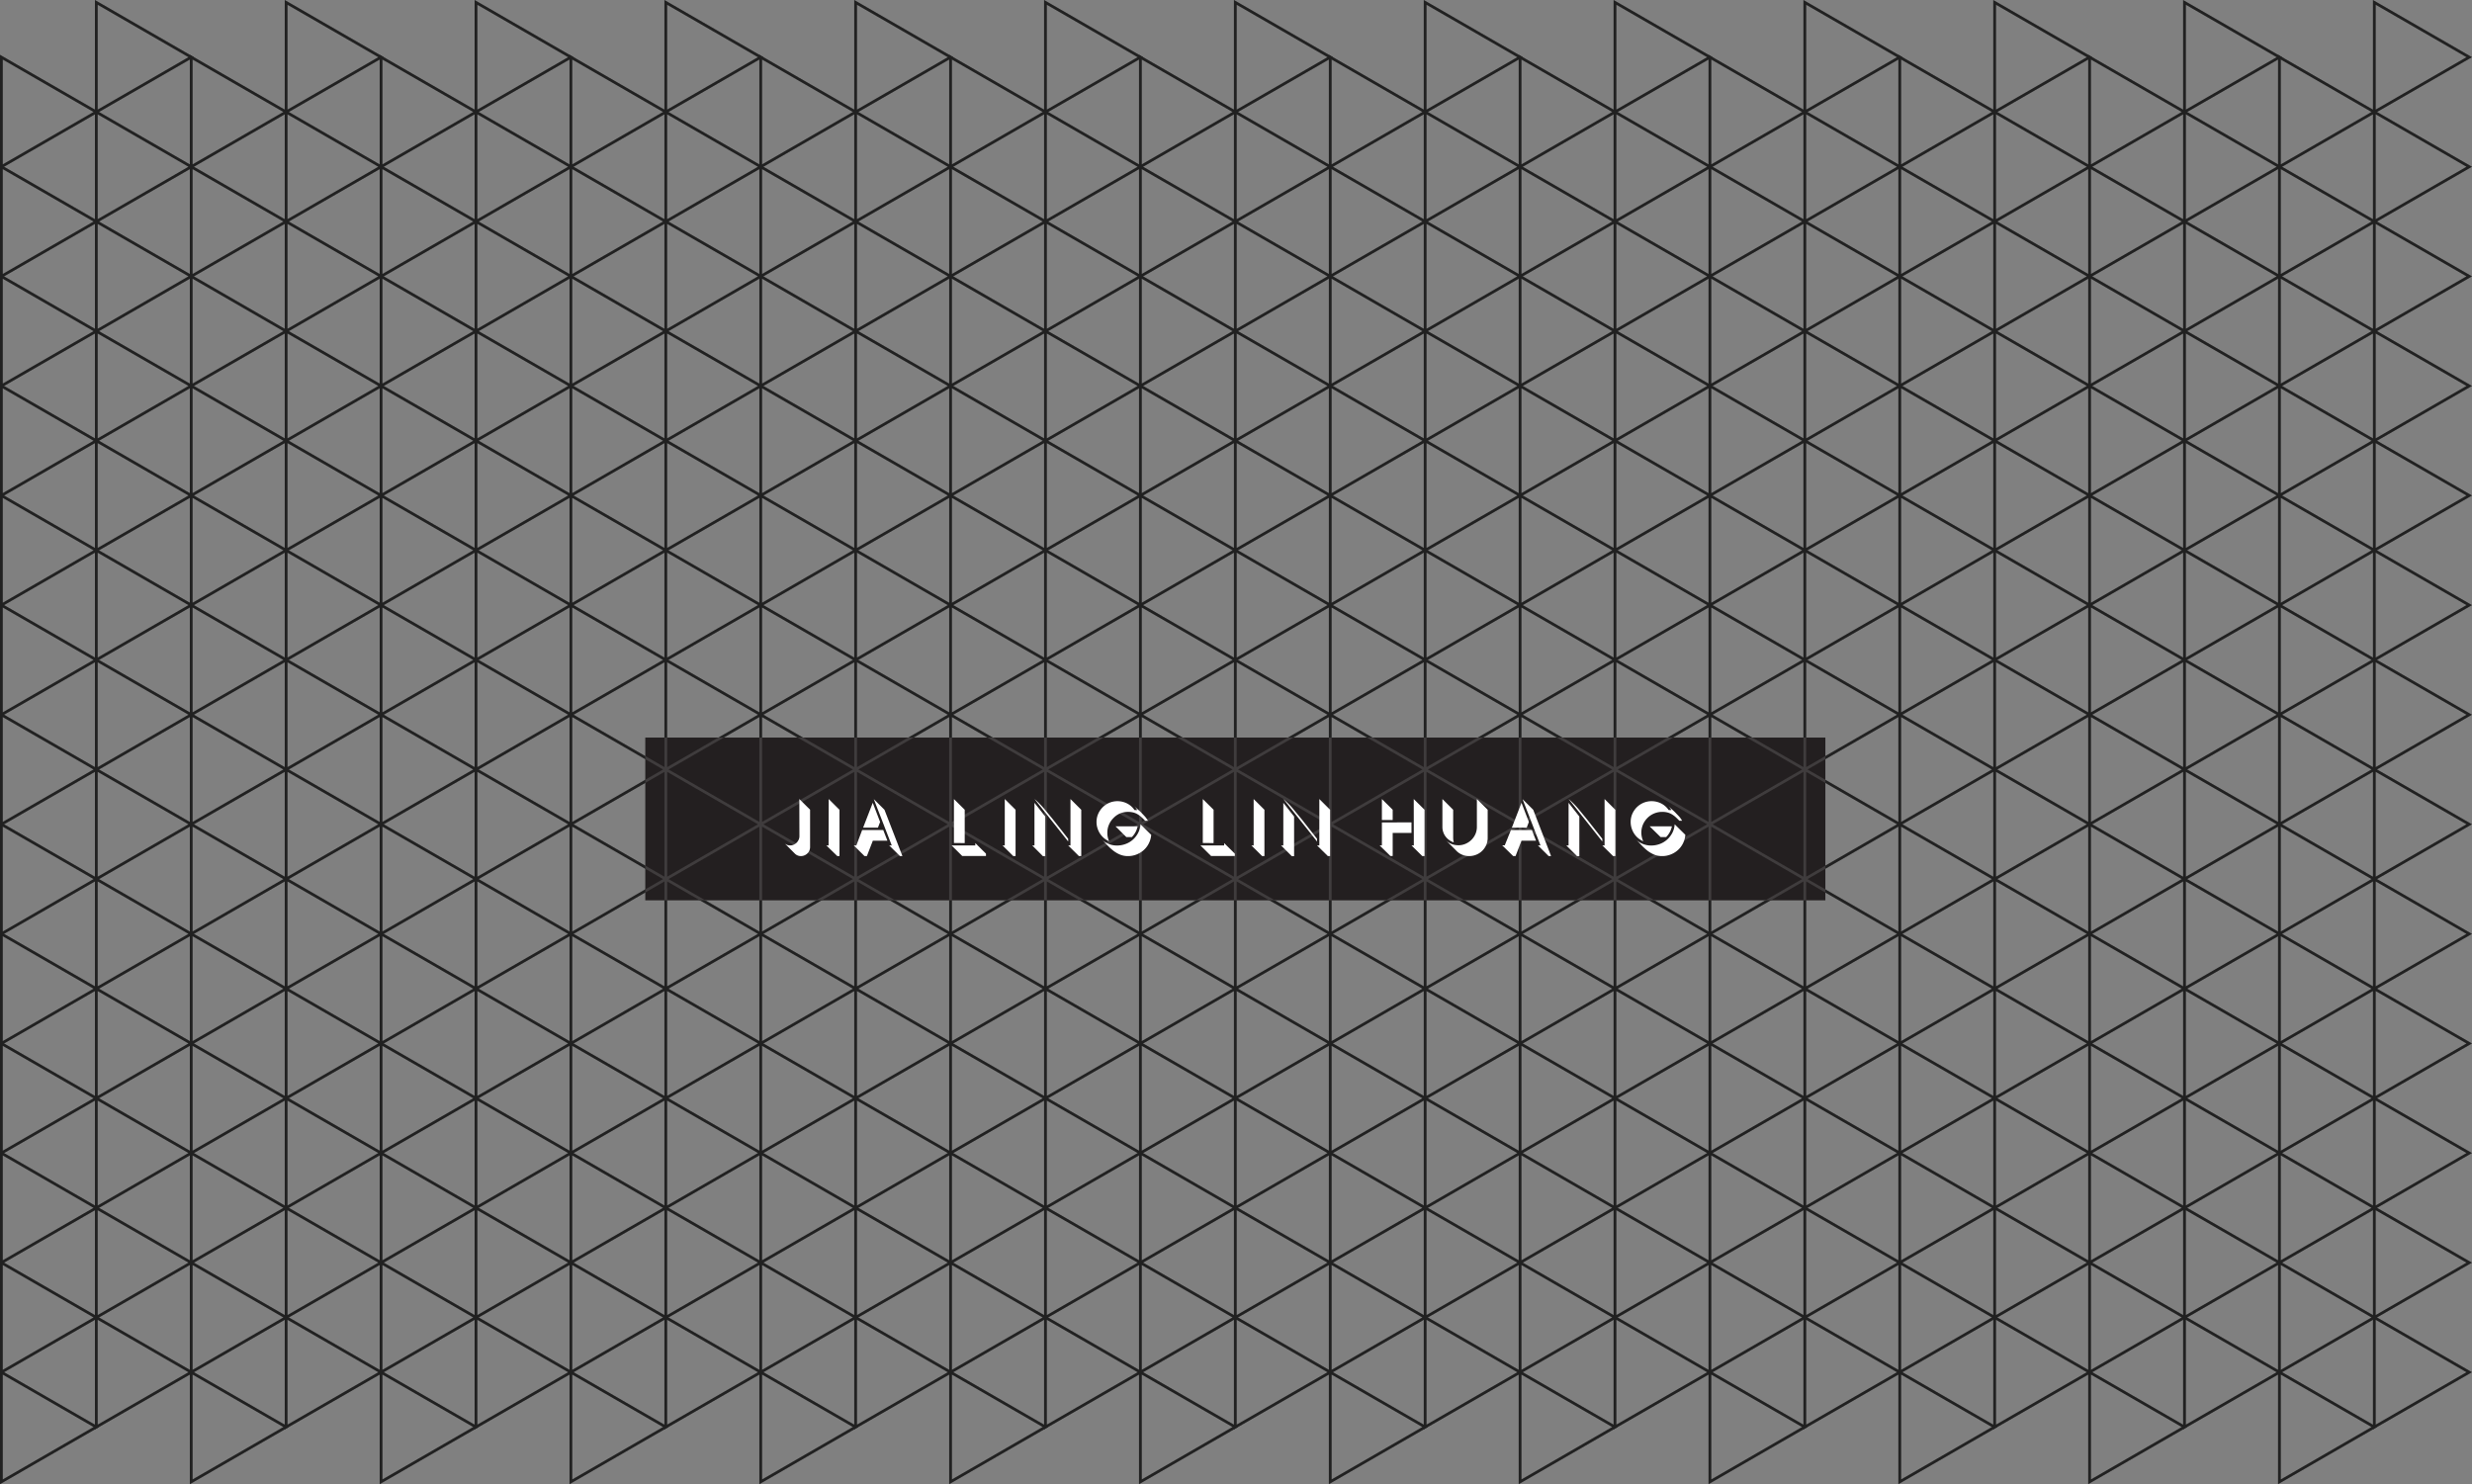 <svg xmlns="http://www.w3.org/2000/svg" viewBox="0 0 900.45 540.7"><rect x="0" y="0" width="900.45" height="540.7" fill="#808080" stroke="none"/><defs><style>.cls-1,.cls-5{fill:none;stroke-miterlimit:10;}.cls-1{stroke:#000;}.cls-2{fill:#231f20;}.cls-3{fill:#fff;}.cls-4{opacity:0.13;}.cls-5{stroke:#fff;}</style></defs><g id="Layer_2" data-name="Layer 2"><g id="Layer_2-2" data-name="Layer 2"><polygon class="cls-1" points="0.5 20.83 35.08 40.79 0.5 60.75 0.5 20.83"/><polygon class="cls-1" points="0.5 60.75 35.08 80.71 0.5 100.67 0.5 60.75"/><polygon class="cls-1" points="0.5 100.67 35.08 120.64 0.5 140.6 0.5 100.67"/><polygon class="cls-1" points="0.5 140.6 35.08 160.56 0.5 180.52 0.5 140.6"/><polygon class="cls-1" points="0.5 180.52 35.08 200.48 0.5 220.45 0.5 180.52"/><polygon class="cls-1" points="0.5 220.45 35.08 240.41 0.5 260.37 0.5 220.45"/><polygon class="cls-1" points="0.5 260.37 35.08 280.33 0.5 300.29 0.5 260.37"/><polygon class="cls-1" points="0.5 300.29 35.08 320.25 0.5 340.22 0.5 300.29"/><polygon class="cls-1" points="0.5 340.22 35.08 360.18 0.5 380.14 0.5 340.22"/><polygon class="cls-1" points="0.5 380.14 35.08 400.1 0.5 420.06 0.5 380.14"/><polygon class="cls-1" points="0.5 420.06 35.08 440.03 0.5 459.99 0.5 420.06"/><polygon class="cls-1" points="0.5 459.99 35.08 479.95 0.5 499.91 0.5 459.99"/><polygon class="cls-1" points="0.5 499.91 35.08 519.87 0.5 539.84 0.5 499.91"/><polygon class="cls-1" points="35.08 0.87 69.65 20.83 35.08 40.79 35.08 0.87"/><polygon class="cls-1" points="35.08 40.79 69.65 60.75 35.08 80.71 35.08 40.79"/><polygon class="cls-1" points="35.08 80.71 69.65 100.67 35.08 120.64 35.08 80.71"/><polygon class="cls-1" points="35.08 120.64 69.65 140.6 35.08 160.56 35.08 120.64"/><polygon class="cls-1" points="35.08 160.56 69.65 180.52 35.08 200.48 35.08 160.56"/><polygon class="cls-1" points="35.08 200.48 69.65 220.45 35.08 240.41 35.08 200.48"/><polygon class="cls-1" points="35.08 240.41 69.65 260.37 35.08 280.33 35.08 240.41"/><polygon class="cls-1" points="35.08 280.33 69.65 300.29 35.08 320.25 35.08 280.33"/><polygon class="cls-1" points="35.08 320.25 69.65 340.22 35.08 360.18 35.08 320.25"/><polygon class="cls-1" points="35.08 360.18 69.65 380.14 35.08 400.1 35.08 360.18"/><polygon class="cls-1" points="35.08 400.1 69.65 420.06 35.08 440.03 35.08 400.1"/><polygon class="cls-1" points="35.08 440.03 69.65 459.99 35.08 479.95 35.08 440.03"/><polygon class="cls-1" points="35.08 479.95 69.65 499.91 35.08 519.87 35.08 479.95"/><polygon class="cls-1" points="69.65 20.83 104.22 40.79 69.65 60.75 69.65 20.83"/><polygon class="cls-1" points="69.65 60.75 104.22 80.71 69.65 100.67 69.65 60.75"/><polygon class="cls-1" points="69.65 100.67 104.22 120.64 69.65 140.6 69.65 100.67"/><polygon class="cls-1" points="69.65 140.6 104.22 160.56 69.65 180.52 69.65 140.6"/><polygon class="cls-1" points="69.65 180.52 104.22 200.48 69.65 220.45 69.65 180.52"/><polygon class="cls-1" points="69.65 220.45 104.22 240.41 69.65 260.37 69.65 220.45"/><polygon class="cls-1" points="69.65 260.37 104.22 280.33 69.65 300.29 69.65 260.37"/><polygon class="cls-1" points="69.65 300.29 104.22 320.25 69.65 340.22 69.65 300.29"/><polygon class="cls-1" points="69.65 340.22 104.22 360.18 69.65 380.14 69.65 340.22"/><polygon class="cls-1" points="69.65 380.14 104.22 400.1 69.65 420.06 69.65 380.14"/><polygon class="cls-1" points="69.65 420.06 104.22 440.03 69.65 459.99 69.65 420.06"/><polygon class="cls-1" points="69.65 459.99 104.22 479.95 69.65 499.91 69.65 459.99"/><polygon class="cls-1" points="69.65 499.91 104.22 519.87 69.65 539.84 69.65 499.91"/><polygon class="cls-1" points="104.22 0.87 138.8 20.83 104.22 40.79 104.22 0.87"/><polygon class="cls-1" points="104.22 40.79 138.8 60.75 104.22 80.71 104.22 40.79"/><polygon class="cls-1" points="104.22 80.71 138.8 100.67 104.22 120.64 104.22 80.71"/><polygon class="cls-1" points="104.22 120.64 138.8 140.6 104.22 160.56 104.22 120.64"/><polygon class="cls-1" points="104.22 160.56 138.8 180.52 104.22 200.48 104.22 160.56"/><polygon class="cls-1" points="104.22 200.48 138.8 220.45 104.22 240.41 104.22 200.48"/><polygon class="cls-1" points="104.22 240.41 138.8 260.37 104.22 280.33 104.22 240.41"/><polygon class="cls-1" points="104.22 280.33 138.8 300.29 104.22 320.25 104.22 280.33"/><polygon class="cls-1" points="104.22 320.25 138.8 340.22 104.22 360.18 104.22 320.25"/><polygon class="cls-1" points="104.22 360.18 138.8 380.14 104.22 400.1 104.22 360.18"/><polygon class="cls-1" points="104.22 400.1 138.8 420.06 104.22 440.03 104.22 400.1"/><polygon class="cls-1" points="104.22 440.03 138.8 459.99 104.22 479.95 104.22 440.03"/><polygon class="cls-1" points="104.22 479.95 138.8 499.91 104.22 519.87 104.22 479.95"/><polygon class="cls-1" points="138.8 20.83 173.38 40.79 138.8 60.75 138.8 20.83"/><polygon class="cls-1" points="138.8 60.75 173.38 80.71 138.8 100.67 138.8 60.75"/><polygon class="cls-1" points="138.8 100.67 173.38 120.64 138.8 140.6 138.8 100.67"/><polygon class="cls-1" points="138.8 140.6 173.38 160.56 138.8 180.52 138.8 140.6"/><polygon class="cls-1" points="138.8 180.52 173.38 200.48 138.8 220.45 138.8 180.52"/><polygon class="cls-1" points="138.8 220.45 173.38 240.41 138.8 260.37 138.8 220.45"/><polygon class="cls-1" points="138.8 260.37 173.38 280.33 138.8 300.29 138.8 260.37"/><polygon class="cls-1" points="138.8 300.29 173.38 320.25 138.8 340.22 138.8 300.29"/><polygon class="cls-1" points="138.8 340.22 173.38 360.18 138.8 380.14 138.8 340.22"/><polygon class="cls-1" points="138.8 380.14 173.38 400.1 138.8 420.06 138.8 380.14"/><polygon class="cls-1" points="138.8 420.06 173.38 440.03 138.8 459.99 138.8 420.06"/><polygon class="cls-1" points="138.8 459.99 173.38 479.95 138.8 499.91 138.8 459.99"/><polygon class="cls-1" points="138.8 499.91 173.38 519.87 138.8 539.84 138.8 499.91"/><polygon class="cls-1" points="173.38 0.87 207.95 20.83 173.38 40.79 173.38 0.87"/><polygon class="cls-1" points="173.38 40.79 207.95 60.75 173.38 80.71 173.38 40.79"/><polygon class="cls-1" points="173.38 80.71 207.95 100.67 173.38 120.64 173.38 80.71"/><polygon class="cls-1" points="173.38 120.64 207.95 140.6 173.38 160.56 173.38 120.64"/><polygon class="cls-1" points="173.38 160.56 207.95 180.52 173.38 200.48 173.38 160.56"/><polygon class="cls-1" points="173.38 200.48 207.95 220.45 173.38 240.41 173.38 200.48"/><polygon class="cls-1" points="173.38 240.41 207.95 260.37 173.38 280.33 173.38 240.41"/><polygon class="cls-1" points="173.38 280.33 207.95 300.29 173.38 320.25 173.38 280.33"/><polygon class="cls-1" points="173.38 320.25 207.95 340.22 173.38 360.18 173.38 320.25"/><polygon class="cls-1" points="173.38 360.18 207.95 380.14 173.38 400.1 173.38 360.18"/><polygon class="cls-1" points="173.38 400.1 207.95 420.06 173.38 440.03 173.38 400.1"/><polygon class="cls-1" points="173.38 440.03 207.95 459.99 173.38 479.95 173.38 440.03"/><polygon class="cls-1" points="173.38 479.95 207.95 499.91 173.38 519.87 173.38 479.95"/><polygon class="cls-1" points="207.95 20.83 242.52 40.79 207.95 60.75 207.95 20.83"/><polygon class="cls-1" points="207.95 60.75 242.52 80.71 207.95 100.67 207.95 60.75"/><polygon class="cls-1" points="207.95 100.67 242.52 120.64 207.95 140.6 207.95 100.67"/><polygon class="cls-1" points="207.95 140.6 242.52 160.56 207.95 180.52 207.95 140.6"/><polygon class="cls-1" points="207.95 180.52 242.52 200.48 207.95 220.45 207.95 180.52"/><polygon class="cls-1" points="207.95 220.45 242.52 240.41 207.95 260.37 207.95 220.45"/><polygon class="cls-1" points="207.95 260.37 242.52 280.33 207.95 300.29 207.95 260.37"/><polygon class="cls-1" points="207.95 300.29 242.52 320.25 207.95 340.22 207.95 300.29"/><polygon class="cls-1" points="207.95 340.22 242.52 360.18 207.95 380.14 207.95 340.22"/><polygon class="cls-1" points="207.95 380.14 242.52 400.1 207.95 420.06 207.95 380.14"/><polygon class="cls-1" points="207.95 420.06 242.52 440.03 207.95 459.99 207.95 420.06"/><polygon class="cls-1" points="207.95 459.99 242.52 479.95 207.95 499.91 207.95 459.99"/><polygon class="cls-1" points="207.95 499.91 242.52 519.87 207.95 539.84 207.95 499.91"/><polygon class="cls-1" points="242.52 0.87 277.1 20.83 242.52 40.79 242.52 0.87"/><polygon class="cls-1" points="242.52 40.79 277.1 60.75 242.52 80.71 242.52 40.79"/><polygon class="cls-1" points="242.52 80.71 277.1 100.67 242.52 120.64 242.52 80.71"/><polygon class="cls-1" points="242.52 120.64 277.1 140.6 242.52 160.56 242.52 120.64"/><polygon class="cls-1" points="242.52 160.56 277.1 180.52 242.52 200.48 242.52 160.56"/><polygon class="cls-1" points="242.52 200.48 277.1 220.45 242.52 240.41 242.52 200.48"/><polygon class="cls-1" points="242.52 240.41 277.1 260.37 242.52 280.33 242.52 240.41"/><polygon class="cls-1" points="242.52 280.33 277.1 300.29 242.52 320.25 242.52 280.33"/><polygon class="cls-1" points="242.52 320.25 277.1 340.22 242.52 360.18 242.52 320.25"/><polygon class="cls-1" points="242.52 360.18 277.1 380.14 242.52 400.1 242.52 360.18"/><polygon class="cls-1" points="242.52 400.1 277.1 420.06 242.52 440.03 242.52 400.1"/><polygon class="cls-1" points="242.52 440.03 277.1 459.99 242.52 479.95 242.52 440.03"/><polygon class="cls-1" points="242.52 479.95 277.1 499.91 242.52 519.87 242.52 479.95"/><polygon class="cls-1" points="277.1 20.83 311.67 40.79 277.1 60.75 277.1 20.83"/><polygon class="cls-1" points="277.1 60.75 311.67 80.71 277.1 100.67 277.1 60.75"/><polygon class="cls-1" points="277.1 100.67 311.67 120.64 277.1 140.6 277.1 100.67"/><polygon class="cls-1" points="277.1 140.6 311.67 160.56 277.1 180.52 277.1 140.6"/><polygon class="cls-1" points="277.1 180.52 311.67 200.48 277.1 220.45 277.1 180.52"/><polygon class="cls-1" points="277.1 220.45 311.67 240.41 277.1 260.37 277.1 220.45"/><polygon class="cls-1" points="277.1 260.37 311.67 280.33 277.1 300.29 277.1 260.37"/><polygon class="cls-1" points="277.1 300.29 311.67 320.25 277.1 340.22 277.1 300.29"/><polygon class="cls-1" points="277.1 340.22 311.67 360.18 277.1 380.14 277.1 340.22"/><polygon class="cls-1" points="277.1 380.14 311.67 400.1 277.1 420.06 277.1 380.14"/><polygon class="cls-1" points="277.1 420.06 311.67 440.03 277.1 459.99 277.1 420.06"/><polygon class="cls-1" points="277.1 459.99 311.67 479.95 277.1 499.91 277.1 459.99"/><polygon class="cls-1" points="277.1 499.91 311.67 519.87 277.1 539.84 277.1 499.91"/><polygon class="cls-1" points="311.67 0.87 346.25 20.83 311.67 40.79 311.67 0.87"/><polygon class="cls-1" points="311.67 40.79 346.25 60.75 311.67 80.71 311.67 40.79"/><polygon class="cls-1" points="311.67 80.71 346.25 100.67 311.67 120.64 311.67 80.71"/><polygon class="cls-1" points="311.67 120.64 346.25 140.6 311.67 160.56 311.67 120.64"/><polygon class="cls-1" points="311.67 160.56 346.25 180.52 311.67 200.48 311.67 160.56"/><polygon class="cls-1" points="311.67 200.48 346.25 220.45 311.67 240.41 311.67 200.48"/><polygon class="cls-1" points="311.67 240.41 346.25 260.37 311.67 280.33 311.67 240.41"/><polygon class="cls-1" points="311.67 280.33 346.25 300.29 311.67 320.25 311.67 280.33"/><polygon class="cls-1" points="311.67 320.25 346.25 340.22 311.67 360.18 311.67 320.25"/><polygon class="cls-1" points="311.67 360.18 346.25 380.14 311.67 400.1 311.67 360.18"/><polygon class="cls-1" points="311.67 400.1 346.25 420.06 311.67 440.03 311.67 400.1"/><polygon class="cls-1" points="311.67 440.03 346.25 459.99 311.67 479.95 311.67 440.03"/><polygon class="cls-1" points="311.67 479.95 346.25 499.91 311.67 519.87 311.67 479.95"/><polygon class="cls-1" points="346.25 20.83 380.82 40.79 346.25 60.75 346.25 20.83"/><polygon class="cls-1" points="346.25 60.75 380.82 80.71 346.25 100.67 346.25 60.75"/><polygon class="cls-1" points="346.25 100.67 380.82 120.64 346.25 140.6 346.25 100.67"/><polygon class="cls-1" points="346.25 140.6 380.82 160.56 346.25 180.52 346.25 140.6"/><polygon class="cls-1" points="346.25 180.52 380.82 200.48 346.25 220.45 346.25 180.52"/><polygon class="cls-1" points="346.25 220.45 380.82 240.41 346.25 260.37 346.25 220.45"/><polygon class="cls-1" points="346.25 260.37 380.82 280.33 346.25 300.29 346.25 260.37"/><polygon class="cls-1" points="346.25 300.29 380.82 320.25 346.25 340.22 346.25 300.29"/><polygon class="cls-1" points="346.25 340.22 380.82 360.18 346.25 380.14 346.25 340.22"/><polygon class="cls-1" points="346.25 380.14 380.82 400.1 346.25 420.06 346.25 380.14"/><polygon class="cls-1" points="346.25 420.06 380.82 440.03 346.25 459.99 346.25 420.06"/><polygon class="cls-1" points="346.25 459.99 380.82 479.95 346.25 499.91 346.25 459.99"/><polygon class="cls-1" points="346.25 499.91 380.82 519.87 346.25 539.84 346.25 499.91"/><polygon class="cls-1" points="380.82 0.87 415.4 20.83 380.82 40.79 380.82 0.87"/><polygon class="cls-1" points="380.82 40.79 415.4 60.75 380.82 80.71 380.82 40.79"/><polygon class="cls-1" points="380.82 80.71 415.4 100.67 380.82 120.64 380.82 80.71"/><polygon class="cls-1" points="380.82 120.64 415.4 140.6 380.82 160.56 380.82 120.64"/><polygon class="cls-1" points="380.82 160.56 415.4 180.52 380.82 200.48 380.82 160.56"/><polygon class="cls-1" points="380.82 200.48 415.4 220.45 380.82 240.41 380.82 200.48"/><polygon class="cls-1" points="380.82 240.41 415.4 260.37 380.82 280.33 380.82 240.41"/><polygon class="cls-1" points="380.82 280.33 415.4 300.29 380.82 320.25 380.82 280.33"/><polygon class="cls-1" points="380.82 320.25 415.4 340.22 380.82 360.18 380.82 320.25"/><polygon class="cls-1" points="380.82 360.18 415.4 380.14 380.82 400.1 380.82 360.18"/><polygon class="cls-1" points="380.82 400.1 415.4 420.06 380.82 440.03 380.82 400.1"/><polygon class="cls-1" points="380.82 440.03 415.4 459.99 380.82 479.95 380.82 440.03"/><polygon class="cls-1" points="380.82 479.95 415.4 499.91 380.82 519.87 380.82 479.95"/><polygon class="cls-1" points="415.4 20.83 449.97 40.79 415.4 60.75 415.4 20.83"/><polygon class="cls-1" points="415.4 60.75 449.97 80.71 415.4 100.67 415.4 60.75"/><polygon class="cls-1" points="415.4 100.67 449.97 120.64 415.4 140.6 415.4 100.67"/><polygon class="cls-1" points="415.4 140.6 449.97 160.56 415.4 180.52 415.4 140.6"/><polygon class="cls-1" points="415.4 180.52 449.97 200.48 415.4 220.45 415.4 180.52"/><polygon class="cls-1" points="415.4 220.45 449.97 240.41 415.4 260.37 415.4 220.45"/><polygon class="cls-1" points="415.4 260.37 449.97 280.33 415.4 300.29 415.4 260.37"/><polygon class="cls-1" points="415.4 300.29 449.97 320.25 415.4 340.22 415.4 300.29"/><polygon class="cls-1" points="415.4 340.22 449.97 360.18 415.4 380.14 415.4 340.22"/><polygon class="cls-1" points="415.4 380.14 449.97 400.1 415.4 420.06 415.4 380.14"/><polygon class="cls-1" points="415.4 420.06 449.97 440.03 415.4 459.99 415.4 420.06"/><polygon class="cls-1" points="415.4 459.99 449.97 479.95 415.4 499.91 415.4 459.99"/><polygon class="cls-1" points="415.4 499.91 449.97 519.87 415.4 539.84 415.4 499.91"/><polygon class="cls-1" points="449.97 0.87 484.55 20.83 449.97 40.79 449.97 0.87"/><polygon class="cls-1" points="449.97 40.79 484.55 60.75 449.97 80.71 449.97 40.79"/><polygon class="cls-1" points="449.97 80.71 484.55 100.67 449.97 120.64 449.97 80.71"/><polygon class="cls-1" points="449.97 120.64 484.55 140.6 449.97 160.56 449.97 120.64"/><polygon class="cls-1" points="449.97 160.56 484.55 180.52 449.97 200.48 449.97 160.56"/><polygon class="cls-1" points="449.97 200.48 484.55 220.45 449.97 240.41 449.97 200.48"/><polygon class="cls-1" points="449.97 240.41 484.55 260.37 449.97 280.33 449.97 240.41"/><polygon class="cls-1" points="449.97 280.33 484.55 300.29 449.97 320.25 449.97 280.33"/><polygon class="cls-1" points="449.97 320.25 484.55 340.22 449.97 360.18 449.97 320.25"/><polygon class="cls-1" points="449.97 360.18 484.55 380.14 449.97 400.1 449.97 360.18"/><polygon class="cls-1" points="449.97 400.1 484.55 420.06 449.97 440.03 449.97 400.1"/><polygon class="cls-1" points="449.97 440.03 484.55 459.99 449.97 479.95 449.97 440.03"/><polygon class="cls-1" points="449.97 479.95 484.55 499.91 449.97 519.87 449.97 479.95"/><polygon class="cls-1" points="484.55 20.83 519.12 40.79 484.55 60.75 484.55 20.83"/><polygon class="cls-1" points="484.55 60.75 519.12 80.71 484.55 100.67 484.55 60.75"/><polygon class="cls-1" points="484.55 100.67 519.12 120.64 484.55 140.6 484.55 100.67"/><polygon class="cls-1" points="484.55 140.6 519.12 160.56 484.55 180.52 484.55 140.6"/><polygon class="cls-1" points="484.55 180.52 519.12 200.48 484.55 220.45 484.55 180.52"/><polygon class="cls-1" points="484.55 220.45 519.12 240.41 484.55 260.37 484.55 220.45"/><polygon class="cls-1" points="484.55 260.37 519.12 280.33 484.55 300.29 484.55 260.37"/><polygon class="cls-1" points="484.55 300.29 519.12 320.25 484.55 340.22 484.55 300.29"/><polygon class="cls-1" points="484.55 340.22 519.12 360.18 484.55 380.14 484.55 340.22"/><polygon class="cls-1" points="484.55 380.14 519.12 400.1 484.55 420.06 484.55 380.14"/><polygon class="cls-1" points="484.55 420.06 519.12 440.03 484.55 459.99 484.55 420.06"/><polygon class="cls-1" points="484.55 459.99 519.12 479.95 484.55 499.91 484.55 459.99"/><polygon class="cls-1" points="484.55 499.91 519.12 519.87 484.55 539.84 484.55 499.91"/><polygon class="cls-1" points="519.12 0.87 553.7 20.83 519.12 40.79 519.12 0.87"/><polygon class="cls-1" points="519.12 40.79 553.7 60.75 519.12 80.71 519.12 40.79"/><polygon class="cls-1" points="519.12 80.71 553.7 100.67 519.12 120.64 519.12 80.71"/><polygon class="cls-1" points="519.12 120.64 553.7 140.6 519.12 160.56 519.12 120.64"/><polygon class="cls-1" points="519.12 160.56 553.7 180.52 519.12 200.48 519.12 160.56"/><polygon class="cls-1" points="519.12 200.48 553.7 220.45 519.12 240.41 519.12 200.48"/><polygon class="cls-1" points="519.12 240.41 553.7 260.37 519.12 280.33 519.12 240.41"/><polygon class="cls-1" points="519.12 280.33 553.7 300.29 519.12 320.25 519.12 280.33"/><polygon class="cls-1" points="519.12 320.25 553.7 340.22 519.12 360.18 519.12 320.25"/><polygon class="cls-1" points="519.12 360.18 553.7 380.14 519.12 400.1 519.12 360.18"/><polygon class="cls-1" points="519.12 400.1 553.7 420.06 519.12 440.03 519.12 400.1"/><polygon class="cls-1" points="519.12 440.03 553.7 459.99 519.12 479.95 519.12 440.03"/><polygon class="cls-1" points="519.12 479.95 553.7 499.91 519.12 519.87 519.12 479.95"/><polygon class="cls-1" points="553.7 20.83 588.27 40.79 553.7 60.75 553.7 20.83"/><polygon class="cls-1" points="553.7 60.75 588.27 80.71 553.7 100.67 553.7 60.75"/><polygon class="cls-1" points="553.7 100.67 588.27 120.64 553.7 140.6 553.7 100.67"/><polygon class="cls-1" points="553.7 140.6 588.27 160.56 553.7 180.52 553.7 140.6"/><polygon class="cls-1" points="553.7 180.52 588.27 200.48 553.7 220.45 553.7 180.52"/><polygon class="cls-1" points="553.7 220.45 588.27 240.41 553.7 260.37 553.7 220.45"/><polygon class="cls-1" points="553.7 260.37 588.27 280.33 553.7 300.29 553.7 260.37"/><polygon class="cls-1" points="553.7 300.29 588.27 320.25 553.7 340.22 553.7 300.29"/><polygon class="cls-1" points="553.7 340.22 588.27 360.18 553.7 380.14 553.7 340.22"/><polygon class="cls-1" points="553.7 380.14 588.27 400.1 553.7 420.06 553.7 380.14"/><polygon class="cls-1" points="553.7 420.06 588.27 440.03 553.7 459.99 553.7 420.06"/><polygon class="cls-1" points="553.7 459.99 588.27 479.95 553.7 499.91 553.7 459.99"/><polygon class="cls-1" points="553.7 499.91 588.27 519.87 553.7 539.84 553.7 499.91"/><polygon class="cls-1" points="588.27 0.87 622.85 20.83 588.27 40.79 588.27 0.87"/><polygon class="cls-1" points="588.27 40.79 622.85 60.75 588.27 80.71 588.27 40.79"/><polygon class="cls-1" points="588.27 80.71 622.85 100.67 588.27 120.64 588.27 80.71"/><polygon class="cls-1" points="588.27 120.64 622.85 140.6 588.27 160.56 588.27 120.64"/><polygon class="cls-1" points="588.27 160.56 622.85 180.52 588.27 200.48 588.27 160.56"/><polygon class="cls-1" points="588.27 200.48 622.85 220.45 588.27 240.41 588.27 200.48"/><polygon class="cls-1" points="588.27 240.41 622.85 260.37 588.27 280.33 588.27 240.41"/><polygon class="cls-1" points="588.27 280.33 622.85 300.29 588.27 320.25 588.27 280.33"/><polygon class="cls-1" points="588.27 320.25 622.85 340.22 588.27 360.18 588.27 320.25"/><polygon class="cls-1" points="588.27 360.18 622.85 380.14 588.27 400.1 588.27 360.18"/><polygon class="cls-1" points="588.27 400.1 622.85 420.06 588.27 440.03 588.27 400.1"/><polygon class="cls-1" points="588.27 440.03 622.85 459.99 588.27 479.95 588.27 440.03"/><polygon class="cls-1" points="588.27 479.95 622.85 499.91 588.27 519.87 588.27 479.95"/><polygon class="cls-1" points="622.85 20.83 657.42 40.79 622.85 60.75 622.85 20.83"/><polygon class="cls-1" points="622.85 60.75 657.42 80.71 622.85 100.67 622.85 60.75"/><polygon class="cls-1" points="622.85 100.67 657.42 120.64 622.85 140.6 622.85 100.67"/><polygon class="cls-1" points="622.85 140.6 657.42 160.56 622.85 180.52 622.85 140.6"/><polygon class="cls-1" points="622.85 180.52 657.42 200.48 622.85 220.45 622.85 180.52"/><polygon class="cls-1" points="622.85 220.45 657.42 240.41 622.85 260.37 622.85 220.45"/><polygon class="cls-1" points="622.85 260.37 657.42 280.33 622.85 300.29 622.85 260.37"/><polygon class="cls-1" points="622.85 300.29 657.42 320.25 622.85 340.22 622.85 300.29"/><polygon class="cls-1" points="622.85 340.22 657.42 360.18 622.85 380.14 622.85 340.22"/><polygon class="cls-1" points="622.85 380.14 657.42 400.1 622.85 420.06 622.85 380.14"/><polygon class="cls-1" points="622.85 420.06 657.42 440.03 622.85 459.99 622.85 420.06"/><polygon class="cls-1" points="622.85 459.99 657.42 479.95 622.85 499.91 622.85 459.99"/><polygon class="cls-1" points="622.85 499.91 657.42 519.87 622.85 539.84 622.85 499.91"/><polygon class="cls-1" points="657.42 0.87 692 20.83 657.42 40.79 657.42 0.87"/><polygon class="cls-1" points="657.42 40.79 692 60.75 657.42 80.71 657.42 40.79"/><polygon class="cls-1" points="657.42 80.71 692 100.67 657.42 120.64 657.42 80.71"/><polygon class="cls-1" points="657.42 120.64 692 140.6 657.42 160.56 657.42 120.64"/><polygon class="cls-1" points="657.42 160.56 692 180.52 657.42 200.48 657.42 160.56"/><polygon class="cls-1" points="657.42 200.48 692 220.45 657.42 240.41 657.42 200.48"/><polygon class="cls-1" points="657.42 240.41 692 260.37 657.42 280.33 657.42 240.41"/><polygon class="cls-1" points="657.42 280.33 692 300.29 657.42 320.25 657.42 280.33"/><polygon class="cls-1" points="657.42 320.25 692 340.22 657.42 360.18 657.42 320.25"/><polygon class="cls-1" points="657.42 360.18 692 380.14 657.42 400.1 657.42 360.18"/><polygon class="cls-1" points="657.42 400.1 692 420.06 657.42 440.03 657.42 400.1"/><polygon class="cls-1" points="657.42 440.03 692 459.99 657.42 479.95 657.42 440.03"/><polygon class="cls-1" points="657.42 479.95 692 499.91 657.42 519.87 657.42 479.95"/><polygon class="cls-1" points="692 20.83 726.57 40.79 692 60.75 692 20.83"/><polygon class="cls-1" points="692 60.75 726.57 80.71 692 100.67 692 60.75"/><polygon class="cls-1" points="692 100.67 726.57 120.64 692 140.6 692 100.67"/><polygon class="cls-1" points="692 140.6 726.57 160.56 692 180.52 692 140.6"/><polygon class="cls-1" points="692 180.52 726.57 200.48 692 220.45 692 180.52"/><polygon class="cls-1" points="692 220.45 726.57 240.41 692 260.37 692 220.45"/><polygon class="cls-1" points="692 260.37 726.57 280.33 692 300.29 692 260.37"/><polygon class="cls-1" points="692 300.29 726.57 320.25 692 340.22 692 300.29"/><polygon class="cls-1" points="692 340.22 726.57 360.18 692 380.14 692 340.22"/><polygon class="cls-1" points="692 380.14 726.57 400.1 692 420.06 692 380.14"/><polygon class="cls-1" points="692 420.06 726.57 440.03 692 459.99 692 420.06"/><polygon class="cls-1" points="692 459.99 726.57 479.95 692 499.91 692 459.99"/><polygon class="cls-1" points="692 499.91 726.57 519.87 692 539.84 692 499.91"/><polygon class="cls-1" points="726.57 0.87 761.15 20.83 726.57 40.79 726.57 0.87"/><polygon class="cls-1" points="726.57 40.79 761.15 60.75 726.57 80.71 726.57 40.79"/><polygon class="cls-1" points="726.57 80.71 761.15 100.67 726.57 120.64 726.57 80.71"/><polygon class="cls-1" points="726.57 120.64 761.15 140.6 726.57 160.56 726.57 120.64"/><polygon class="cls-1" points="726.57 160.56 761.15 180.52 726.57 200.48 726.57 160.56"/><polygon class="cls-1" points="726.57 200.48 761.15 220.45 726.57 240.41 726.57 200.48"/><polygon class="cls-1" points="726.57 240.41 761.15 260.37 726.57 280.33 726.57 240.41"/><polygon class="cls-1" points="726.57 280.33 761.15 300.29 726.57 320.25 726.57 280.33"/><polygon class="cls-1" points="726.57 320.25 761.15 340.22 726.57 360.18 726.57 320.25"/><polygon class="cls-1" points="726.57 360.18 761.15 380.14 726.57 400.1 726.57 360.18"/><polygon class="cls-1" points="726.57 400.1 761.15 420.06 726.57 440.03 726.57 400.1"/><polygon class="cls-1" points="726.57 440.03 761.15 459.99 726.57 479.95 726.57 440.03"/><polygon class="cls-1" points="726.57 479.95 761.15 499.91 726.57 519.87 726.57 479.95"/><polygon class="cls-1" points="761.15 20.83 795.72 40.79 761.15 60.75 761.15 20.83"/><polygon class="cls-1" points="761.15 60.75 795.72 80.71 761.15 100.67 761.15 60.75"/><polygon class="cls-1" points="761.15 100.67 795.72 120.64 761.15 140.6 761.15 100.67"/><polygon class="cls-1" points="761.15 140.6 795.72 160.56 761.15 180.52 761.15 140.6"/><polygon class="cls-1" points="761.15 180.52 795.72 200.48 761.15 220.45 761.15 180.52"/><polygon class="cls-1" points="761.15 220.45 795.72 240.41 761.15 260.37 761.15 220.45"/><polygon class="cls-1" points="761.15 260.37 795.72 280.33 761.15 300.29 761.15 260.37"/><polygon class="cls-1" points="761.15 300.29 795.72 320.25 761.15 340.22 761.15 300.29"/><polygon class="cls-1" points="761.15 340.22 795.72 360.18 761.15 380.14 761.15 340.22"/><polygon class="cls-1" points="761.15 380.14 795.72 400.1 761.15 420.06 761.15 380.14"/><polygon class="cls-1" points="761.15 420.06 795.72 440.03 761.15 459.99 761.15 420.06"/><polygon class="cls-1" points="761.15 459.99 795.72 479.95 761.15 499.91 761.15 459.99"/><polygon class="cls-1" points="761.15 499.91 795.72 519.87 761.15 539.84 761.15 499.91"/><polygon class="cls-1" points="795.72 0.87 830.3 20.83 795.72 40.79 795.72 0.87"/><polygon class="cls-1" points="795.72 40.79 830.3 60.75 795.72 80.71 795.72 40.79"/><polygon class="cls-1" points="795.72 80.71 830.3 100.67 795.72 120.64 795.72 80.71"/><polygon class="cls-1" points="795.72 120.64 830.3 140.6 795.72 160.56 795.72 120.64"/><polygon class="cls-1" points="795.72 160.56 830.3 180.52 795.72 200.48 795.72 160.56"/><polygon class="cls-1" points="795.72 200.48 830.3 220.45 795.72 240.41 795.72 200.48"/><polygon class="cls-1" points="795.72 240.41 830.3 260.37 795.72 280.33 795.72 240.41"/><polygon class="cls-1" points="795.72 280.33 830.3 300.29 795.72 320.25 795.72 280.33"/><polygon class="cls-1" points="795.72 320.25 830.3 340.22 795.72 360.18 795.72 320.25"/><polygon class="cls-1" points="795.72 360.18 830.3 380.14 795.72 400.1 795.72 360.18"/><polygon class="cls-1" points="795.72 400.1 830.3 420.06 795.72 440.03 795.72 400.1"/><polygon class="cls-1" points="795.72 440.03 830.3 459.99 795.72 479.95 795.72 440.03"/><polygon class="cls-1" points="795.72 479.95 830.3 499.91 795.72 519.87 795.72 479.95"/><polygon class="cls-1" points="830.3 20.83 864.87 40.79 830.3 60.75 830.3 20.83"/><polygon class="cls-1" points="830.3 60.75 864.87 80.71 830.3 100.67 830.3 60.75"/><polygon class="cls-1" points="830.3 100.67 864.87 120.64 830.3 140.6 830.3 100.67"/><polygon class="cls-1" points="830.3 140.6 864.87 160.56 830.3 180.52 830.3 140.6"/><polygon class="cls-1" points="830.3 180.52 864.87 200.48 830.3 220.45 830.3 180.52"/><polygon class="cls-1" points="830.3 220.45 864.87 240.41 830.3 260.37 830.3 220.45"/><polygon class="cls-1" points="830.3 260.37 864.87 280.33 830.3 300.29 830.3 260.37"/><polygon class="cls-1" points="830.3 300.29 864.87 320.25 830.3 340.22 830.3 300.29"/><polygon class="cls-1" points="830.3 340.22 864.87 360.18 830.3 380.14 830.3 340.22"/><polygon class="cls-1" points="830.3 380.14 864.87 400.1 830.3 420.06 830.3 380.14"/><polygon class="cls-1" points="830.3 420.06 864.87 440.03 830.3 459.99 830.3 420.06"/><polygon class="cls-1" points="830.3 459.99 864.87 479.95 830.3 499.91 830.3 459.99"/><polygon class="cls-1" points="830.3 499.91 864.87 519.87 830.3 539.84 830.3 499.91"/><polygon class="cls-1" points="864.87 0.87 899.45 20.83 864.87 40.79 864.87 0.87"/><polygon class="cls-1" points="864.87 40.79 899.45 60.75 864.87 80.71 864.87 40.79"/><polygon class="cls-1" points="864.87 80.71 899.45 100.67 864.87 120.64 864.87 80.71"/><polygon class="cls-1" points="864.87 120.64 899.45 140.6 864.87 160.56 864.87 120.64"/><polygon class="cls-1" points="864.87 160.56 899.45 180.52 864.87 200.48 864.87 160.56"/><polygon class="cls-1" points="864.87 200.48 899.45 220.45 864.87 240.41 864.87 200.48"/><polygon class="cls-1" points="864.87 240.41 899.45 260.37 864.87 280.33 864.87 240.41"/><polygon class="cls-1" points="864.87 280.33 899.45 300.29 864.87 320.25 864.87 280.33"/><polygon class="cls-1" points="864.87 320.25 899.45 340.22 864.87 360.18 864.87 320.25"/><polygon class="cls-1" points="864.87 360.18 899.45 380.14 864.87 400.1 864.87 360.18"/><polygon class="cls-1" points="864.87 400.1 899.45 420.06 864.87 440.03 864.87 400.1"/><polygon class="cls-1" points="864.87 440.03 899.45 459.99 864.87 479.95 864.87 440.03"/><polygon class="cls-1" points="864.87 479.95 899.45 499.91 864.87 519.87 864.87 479.95"/><rect class="cls-2" x="235.05" y="268.7" width="429.86" height="59.29"/><path class="cls-3" d="M291.16,291.09l3.92,3.89v13.6a3.27,3.27,0,0,1-.26,1.29,3.2,3.2,0,0,1-.73,1.05,3.48,3.48,0,0,1-1.07.7,3.19,3.19,0,0,1-1.31.26,3.1,3.1,0,0,1-2.27-1l-3.58-3.58a3,3,0,0,0,2,.69,2.94,2.94,0,0,0,1.22-.26,3.48,3.48,0,0,0,1.07-.7,3.56,3.56,0,0,0,.75-1.07,3,3,0,0,0,.3-1.31Z"/><path class="cls-3" d="M301.86,291.09l3.93,3.92v16.87H305L301,308h.82Z"/><path class="cls-3" d="M314.05,302.38h7.68l1.51,3.89h-5.3l-2.17,5.61h-.86L311,308h.93Zm6.54-2.93-.79,2.07h-5.4l3.51-9.06Zm1.59-4.44,6.54,16.87h-.9L323.9,308h.93l-6.54-16.87Z"/><path class="cls-3" d="M359.15,311v.85h-8.64L346.62,308h8.64v-.86Zm-11.67-3.9v-16l3.93,3.9v12.14Z"/><path class="cls-3" d="M366,291.09l3.93,3.92v16.87h-.84L365.18,308H366Z"/><path class="cls-3" d="M376.81,292.46l3.93,5v14.46h-.83L376,308h.82Zm12.29,13.12v1l-12.29-15.52a30.45,30.45,0,0,1,3.53,3.56q1.64,2,3.19,3.87Zm.83-14.49,3.93,3.92v16.87H393L389.1,308h.83Z"/><path class="cls-3" d="M404,306.48a7.66,7.66,0,0,1-1.89-1.17,8,8,0,0,1-1.44-1.64,8.17,8.17,0,0,1-.92-2,7.26,7.26,0,0,1-.33-2.19,7.36,7.36,0,0,1,.61-3,7.94,7.94,0,0,1,1.65-2.41,7.68,7.68,0,0,1,2.42-1.62,7.77,7.77,0,0,1,6.46.26,7.29,7.29,0,0,1,2.7,2.39h1l-.55-.79a8.42,8.42,0,0,0-.62-.72c.36.37.79.76,1.27,1.19s1,.87,1.43,1.34.92.95,1.34,1.43a7.5,7.5,0,0,1,1,1.44h-1c-.48-.5-.95-.95-1.4-1.36a7.91,7.91,0,0,0-1.37-1,6.09,6.09,0,0,0-1.55-.64,8,8,0,0,0-4.86.36A7.35,7.35,0,0,0,405.6,298a7.74,7.74,0,0,0-1.64,2.41,7.25,7.25,0,0,0-.6,2.93A7.39,7.39,0,0,0,404,306.48Zm15.34-2.35a8.4,8.4,0,0,1-.85,3.08,8,8,0,0,1-1.84,2.45,8.55,8.55,0,0,1-2.61,1.62,8.31,8.31,0,0,1-3.14.6,7.38,7.38,0,0,1-3-.58,10.78,10.78,0,0,1-2.5-1.5,20.1,20.1,0,0,1-2.2-2.05c-.7-.76-1.42-1.49-2.15-2.2v0a7.49,7.49,0,0,0,2.65,1.84,8,8,0,0,0,3.16.64,8.9,8.9,0,0,0,3.17-.57,8.19,8.19,0,0,0,2.67-1.6,8.5,8.5,0,0,0,1.89-2.46,7.62,7.62,0,0,0,.85-3.11Zm-13-3.09h8.05a7.64,7.64,0,0,1-2.1,3.92h-2Z"/><path class="cls-3" d="M449.8,311v.85h-8.64L437.27,308h8.64v-.86Zm-11.67-3.9v-16l3.93,3.9v12.14Z"/><path class="cls-3" d="M456.65,291.09l3.93,3.92v16.87h-.84L455.83,308h.82Z"/><path class="cls-3" d="M467.46,292.46l3.93,5v14.46h-.83L466.64,308h.82Zm12.29,13.12v1l-12.29-15.52a30.45,30.45,0,0,1,3.53,3.56q1.63,2,3.19,3.87Zm.83-14.49L484.5,295v16.87h-.82L479.75,308h.83Z"/><path class="cls-3" d="M514.15,299.59v3.86h-3.43c-1,0-2.18,0-3.42,0v8.4h-.83L502.54,308h.83v-8.37Zm-6.85-.86h-3.93v-7.64L507.3,295Zm7.67-7.64L518.9,295v16.87h-.83L514.15,308H515Z"/><path class="cls-3" d="M529.57,306.89a5.39,5.39,0,0,1-1.66-.83,6.13,6.13,0,0,1-1.32-1.27,5.72,5.72,0,0,1-.87-1.64,5.64,5.64,0,0,1-.31-1.87V291.09l3.92,3.92V305.2A5.8,5.8,0,0,0,529.57,306.89ZM541.9,295V305.2a6.4,6.4,0,0,1-.57,2.74,6.81,6.81,0,0,1-1.5,2.1,6.54,6.54,0,0,1-2.16,1.36,6.75,6.75,0,0,1-5,0,6.22,6.22,0,0,1-2.31-1.6L526.55,306a6.17,6.17,0,0,0,2.1,1.43,6.78,6.78,0,0,0,2.61.5,6.34,6.34,0,0,0,2.6-.54,6.83,6.83,0,0,0,3.58-3.54,6.53,6.53,0,0,0,.53-2.6V291.09Z"/><path class="cls-3" d="M550.37,302.38H558l1.52,3.89h-5.3l-2.17,5.61h-.86l-4-3.92h.93Zm6.54-2.93-.8,2.07h-5.4l3.51-9.06Zm1.58-4.44L565,311.88h-.89L560.21,308h.93l-6.54-16.87Z"/><path class="cls-3" d="M571.37,292.46l3.92,5v14.46h-.82L570.54,308h.83Zm12.29,13.12v1l-12.29-15.52a30.45,30.45,0,0,1,3.53,3.56q1.64,2,3.18,3.87Zm.82-14.49,3.93,3.92v16.87h-.83L583.66,308h.82Z"/><path class="cls-3" d="M598.57,306.48a7.47,7.47,0,0,1-3.33-2.81,7.81,7.81,0,0,1-.92-2,7.26,7.26,0,0,1-.33-2.19,7.35,7.35,0,0,1,.6-3,7.94,7.94,0,0,1,1.65-2.41,7.72,7.72,0,0,1,2.43-1.62,7.75,7.75,0,0,1,6.45.26,7.4,7.4,0,0,1,2.71,2.39h1c-.18-.27-.37-.54-.55-.79a7,7,0,0,0-.62-.72c.37.37.79.76,1.27,1.19s1,.87,1.43,1.34.92.95,1.35,1.43a7.42,7.42,0,0,1,1,1.44h-1c-.48-.5-.94-.95-1.39-1.36a8.37,8.37,0,0,0-1.38-1,6.09,6.09,0,0,0-1.55-.64,7.43,7.43,0,0,0-1.91-.22,7.57,7.57,0,0,0-5.37,2.2,7.92,7.92,0,0,0-1.64,2.41,7.53,7.53,0,0,0,.06,6Zm15.33-2.35a8.39,8.39,0,0,1-.84,3.08,8.18,8.18,0,0,1-1.84,2.45,8.48,8.48,0,0,1-2.62,1.62,8.26,8.26,0,0,1-3.13.6,7.43,7.43,0,0,1-3-.58,11,11,0,0,1-2.5-1.5,20.1,20.1,0,0,1-2.2-2.05c-.7-.76-1.42-1.49-2.15-2.2v0a7.58,7.58,0,0,0,2.65,1.84,8,8,0,0,0,3.17.64,8.94,8.94,0,0,0,3.17-.57,8.25,8.25,0,0,0,2.66-1.6,8.71,8.71,0,0,0,1.9-2.46,7.77,7.77,0,0,0,.84-3.11Zm-13-3.09H609a7.64,7.64,0,0,1-2.1,3.92h-2Z"/><g class="cls-4"><polygon class="cls-5" points="0.5 20.83 35.08 40.79 0.5 60.75 0.5 20.83"/><polygon class="cls-5" points="0.5 60.75 35.08 80.71 0.5 100.67 0.5 60.75"/><polygon class="cls-5" points="0.5 100.67 35.08 120.64 0.5 140.6 0.5 100.67"/><polygon class="cls-5" points="0.5 140.6 35.08 160.56 0.5 180.52 0.5 140.6"/><polygon class="cls-5" points="0.5 180.52 35.08 200.48 0.5 220.45 0.5 180.52"/><polygon class="cls-5" points="0.5 220.45 35.08 240.41 0.5 260.37 0.5 220.45"/><polygon class="cls-5" points="0.5 260.37 35.08 280.33 0.5 300.29 0.5 260.37"/><polygon class="cls-5" points="0.5 300.29 35.08 320.25 0.5 340.22 0.5 300.29"/><polygon class="cls-5" points="0.5 340.22 35.08 360.18 0.5 380.14 0.5 340.22"/><polygon class="cls-5" points="0.5 380.14 35.08 400.1 0.5 420.06 0.5 380.14"/><polygon class="cls-5" points="0.5 420.06 35.08 440.03 0.5 459.99 0.5 420.06"/><polygon class="cls-5" points="0.5 459.99 35.08 479.95 0.5 499.91 0.5 459.99"/><polygon class="cls-5" points="0.5 499.91 35.08 519.87 0.5 539.84 0.5 499.91"/><polygon class="cls-5" points="35.08 0.87 69.65 20.83 35.08 40.79 35.08 0.87"/><polygon class="cls-5" points="35.08 40.79 69.65 60.75 35.08 80.71 35.08 40.79"/><polygon class="cls-5" points="35.08 80.71 69.65 100.67 35.08 120.64 35.08 80.71"/><polygon class="cls-5" points="35.08 120.64 69.65 140.6 35.08 160.56 35.08 120.64"/><polygon class="cls-5" points="35.08 160.56 69.65 180.52 35.08 200.48 35.08 160.56"/><polygon class="cls-5" points="35.08 200.48 69.65 220.45 35.08 240.41 35.08 200.48"/><polygon class="cls-5" points="35.08 240.41 69.65 260.37 35.08 280.33 35.08 240.41"/><polygon class="cls-5" points="35.08 280.33 69.65 300.29 35.08 320.25 35.08 280.33"/><polygon class="cls-5" points="35.08 320.25 69.65 340.22 35.08 360.18 35.08 320.25"/><polygon class="cls-5" points="35.08 360.18 69.65 380.14 35.08 400.1 35.08 360.18"/><polygon class="cls-5" points="35.08 400.1 69.65 420.06 35.08 440.03 35.08 400.1"/><polygon class="cls-5" points="35.08 440.03 69.65 459.99 35.08 479.95 35.08 440.03"/><polygon class="cls-5" points="35.08 479.95 69.65 499.91 35.08 519.87 35.08 479.95"/><polygon class="cls-5" points="69.65 20.83 104.22 40.79 69.65 60.75 69.65 20.83"/><polygon class="cls-5" points="69.65 60.75 104.22 80.71 69.65 100.67 69.65 60.75"/><polygon class="cls-5" points="69.65 100.67 104.22 120.64 69.65 140.6 69.65 100.67"/><polygon class="cls-5" points="69.65 140.6 104.22 160.56 69.65 180.52 69.65 140.6"/><polygon class="cls-5" points="69.65 180.52 104.22 200.48 69.65 220.45 69.65 180.52"/><polygon class="cls-5" points="69.65 220.45 104.22 240.41 69.65 260.37 69.65 220.45"/><polygon class="cls-5" points="69.65 260.37 104.22 280.33 69.65 300.29 69.65 260.37"/><polygon class="cls-5" points="69.65 300.29 104.22 320.25 69.65 340.22 69.65 300.29"/><polygon class="cls-5" points="69.65 340.22 104.22 360.18 69.65 380.14 69.65 340.22"/><polygon class="cls-5" points="69.65 380.14 104.22 400.1 69.65 420.06 69.65 380.14"/><polygon class="cls-5" points="69.65 420.06 104.22 440.03 69.65 459.99 69.65 420.06"/><polygon class="cls-5" points="69.65 459.99 104.22 479.95 69.65 499.91 69.65 459.99"/><polygon class="cls-5" points="69.65 499.91 104.22 519.87 69.65 539.84 69.65 499.91"/><polygon class="cls-5" points="104.22 0.87 138.8 20.83 104.22 40.79 104.22 0.87"/><polygon class="cls-5" points="104.22 40.79 138.8 60.75 104.22 80.71 104.22 40.79"/><polygon class="cls-5" points="104.22 80.71 138.8 100.67 104.22 120.64 104.22 80.71"/><polygon class="cls-5" points="104.22 120.64 138.8 140.6 104.22 160.56 104.22 120.64"/><polygon class="cls-5" points="104.22 160.56 138.8 180.52 104.22 200.48 104.22 160.56"/><polygon class="cls-5" points="104.22 200.48 138.8 220.45 104.22 240.41 104.22 200.48"/><polygon class="cls-5" points="104.22 240.41 138.8 260.37 104.22 280.33 104.22 240.41"/><polygon class="cls-5" points="104.22 280.33 138.8 300.29 104.22 320.25 104.22 280.33"/><polygon class="cls-5" points="104.22 320.25 138.8 340.22 104.22 360.18 104.22 320.25"/><polygon class="cls-5" points="104.22 360.18 138.8 380.14 104.22 400.1 104.22 360.18"/><polygon class="cls-5" points="104.22 400.1 138.8 420.06 104.22 440.03 104.22 400.1"/><polygon class="cls-5" points="104.22 440.03 138.8 459.99 104.22 479.95 104.22 440.03"/><polygon class="cls-5" points="104.22 479.95 138.8 499.91 104.22 519.87 104.22 479.95"/><polygon class="cls-5" points="138.8 20.83 173.38 40.79 138.8 60.75 138.8 20.83"/><polygon class="cls-5" points="138.8 60.75 173.38 80.71 138.8 100.67 138.8 60.75"/><polygon class="cls-5" points="138.8 100.67 173.38 120.64 138.8 140.6 138.8 100.67"/><polygon class="cls-5" points="138.8 140.6 173.38 160.56 138.8 180.52 138.8 140.6"/><polygon class="cls-5" points="138.8 180.52 173.38 200.48 138.8 220.45 138.8 180.52"/><polygon class="cls-5" points="138.8 220.45 173.38 240.41 138.8 260.37 138.8 220.45"/><polygon class="cls-5" points="138.8 260.37 173.38 280.33 138.8 300.29 138.8 260.37"/><polygon class="cls-5" points="138.8 300.29 173.38 320.25 138.8 340.22 138.8 300.29"/><polygon class="cls-5" points="138.8 340.22 173.38 360.18 138.8 380.14 138.8 340.22"/><polygon class="cls-5" points="138.8 380.14 173.38 400.1 138.8 420.06 138.8 380.14"/><polygon class="cls-5" points="138.8 420.06 173.38 440.03 138.8 459.99 138.8 420.06"/><polygon class="cls-5" points="138.8 459.99 173.38 479.95 138.8 499.91 138.8 459.99"/><polygon class="cls-5" points="138.8 499.91 173.38 519.87 138.8 539.84 138.8 499.91"/><polygon class="cls-5" points="173.38 0.87 207.95 20.83 173.38 40.79 173.38 0.87"/><polygon class="cls-5" points="173.38 40.79 207.95 60.75 173.38 80.71 173.38 40.79"/><polygon class="cls-5" points="173.38 80.71 207.95 100.67 173.38 120.64 173.38 80.71"/><polygon class="cls-5" points="173.38 120.64 207.95 140.6 173.38 160.56 173.38 120.64"/><polygon class="cls-5" points="173.38 160.56 207.95 180.52 173.38 200.48 173.38 160.56"/><polygon class="cls-5" points="173.38 200.48 207.95 220.45 173.38 240.41 173.38 200.48"/><polygon class="cls-5" points="173.38 240.41 207.95 260.37 173.38 280.33 173.38 240.41"/><polygon class="cls-5" points="173.38 280.33 207.95 300.29 173.38 320.25 173.38 280.33"/><polygon class="cls-5" points="173.38 320.25 207.95 340.22 173.38 360.18 173.38 320.25"/><polygon class="cls-5" points="173.38 360.18 207.95 380.14 173.38 400.1 173.38 360.18"/><polygon class="cls-5" points="173.38 400.1 207.95 420.06 173.38 440.03 173.38 400.1"/><polygon class="cls-5" points="173.38 440.03 207.95 459.99 173.38 479.95 173.38 440.03"/><polygon class="cls-5" points="173.38 479.95 207.95 499.91 173.38 519.87 173.38 479.95"/><polygon class="cls-5" points="207.95 20.83 242.53 40.79 207.95 60.75 207.95 20.83"/><polygon class="cls-5" points="207.95 60.75 242.53 80.71 207.95 100.67 207.95 60.75"/><polygon class="cls-5" points="207.95 100.67 242.53 120.64 207.95 140.6 207.95 100.67"/><polygon class="cls-5" points="207.95 140.6 242.53 160.56 207.95 180.52 207.95 140.6"/><polygon class="cls-5" points="207.95 180.52 242.53 200.48 207.95 220.45 207.95 180.52"/><polygon class="cls-5" points="207.95 220.45 242.53 240.41 207.95 260.37 207.95 220.45"/><polygon class="cls-5" points="207.95 260.37 242.53 280.33 207.95 300.29 207.95 260.37"/><polygon class="cls-5" points="207.95 300.29 242.53 320.25 207.95 340.22 207.95 300.29"/><polygon class="cls-5" points="207.95 340.22 242.53 360.18 207.95 380.14 207.95 340.22"/><polygon class="cls-5" points="207.95 380.14 242.53 400.1 207.95 420.06 207.95 380.14"/><polygon class="cls-5" points="207.95 420.06 242.53 440.03 207.95 459.99 207.95 420.06"/><polygon class="cls-5" points="207.95 459.99 242.53 479.95 207.95 499.91 207.95 459.99"/><polygon class="cls-5" points="207.95 499.91 242.53 519.87 207.95 539.84 207.95 499.91"/><polygon class="cls-5" points="242.53 0.87 277.1 20.83 242.53 40.79 242.53 0.87"/><polygon class="cls-5" points="242.53 40.79 277.1 60.75 242.53 80.71 242.53 40.79"/><polygon class="cls-5" points="242.53 80.71 277.1 100.67 242.53 120.64 242.53 80.71"/><polygon class="cls-5" points="242.53 120.64 277.1 140.6 242.53 160.56 242.53 120.64"/><polygon class="cls-5" points="242.53 160.56 277.1 180.52 242.53 200.48 242.53 160.56"/><polygon class="cls-5" points="242.53 200.48 277.1 220.45 242.53 240.41 242.53 200.48"/><polygon class="cls-5" points="242.53 240.41 277.1 260.37 242.53 280.33 242.53 240.41"/><polygon class="cls-5" points="242.53 280.33 277.1 300.29 242.53 320.25 242.53 280.33"/><polygon class="cls-5" points="242.53 320.25 277.1 340.22 242.53 360.18 242.53 320.25"/><polygon class="cls-5" points="242.53 360.18 277.1 380.14 242.53 400.1 242.53 360.18"/><polygon class="cls-5" points="242.53 400.1 277.1 420.06 242.53 440.03 242.53 400.1"/><polygon class="cls-5" points="242.53 440.03 277.1 459.99 242.53 479.95 242.53 440.03"/><polygon class="cls-5" points="242.53 479.95 277.1 499.91 242.53 519.87 242.53 479.95"/><polygon class="cls-5" points="277.1 20.83 311.67 40.79 277.1 60.75 277.1 20.83"/><polygon class="cls-5" points="277.1 60.75 311.67 80.71 277.1 100.67 277.1 60.75"/><polygon class="cls-5" points="277.1 100.67 311.67 120.64 277.1 140.6 277.1 100.67"/><polygon class="cls-5" points="277.1 140.6 311.67 160.56 277.1 180.52 277.1 140.6"/><polygon class="cls-5" points="277.1 180.52 311.67 200.48 277.1 220.45 277.1 180.52"/><polygon class="cls-5" points="277.1 220.45 311.67 240.41 277.1 260.37 277.1 220.45"/><polygon class="cls-5" points="277.1 260.37 311.67 280.33 277.1 300.29 277.1 260.37"/><polygon class="cls-5" points="277.1 300.29 311.67 320.25 277.1 340.22 277.1 300.29"/><polygon class="cls-5" points="277.1 340.22 311.67 360.18 277.1 380.14 277.1 340.22"/><polygon class="cls-5" points="277.1 380.14 311.67 400.1 277.1 420.06 277.1 380.14"/><polygon class="cls-5" points="277.1 420.06 311.67 440.03 277.1 459.99 277.1 420.06"/><polygon class="cls-5" points="277.1 459.99 311.67 479.95 277.1 499.91 277.1 459.99"/><polygon class="cls-5" points="277.1 499.91 311.67 519.87 277.1 539.84 277.1 499.91"/><polygon class="cls-5" points="311.67 0.87 346.25 20.83 311.67 40.79 311.67 0.87"/><polygon class="cls-5" points="311.67 40.79 346.25 60.75 311.67 80.71 311.67 40.79"/><polygon class="cls-5" points="311.67 80.71 346.25 100.67 311.67 120.64 311.67 80.71"/><polygon class="cls-5" points="311.67 120.64 346.25 140.6 311.67 160.56 311.67 120.64"/><polygon class="cls-5" points="311.67 160.56 346.25 180.52 311.67 200.48 311.67 160.56"/><polygon class="cls-5" points="311.67 200.48 346.25 220.45 311.67 240.41 311.67 200.48"/><polygon class="cls-5" points="311.67 240.41 346.25 260.37 311.67 280.33 311.67 240.41"/><polygon class="cls-5" points="311.67 280.33 346.25 300.29 311.67 320.25 311.67 280.33"/><polygon class="cls-5" points="311.67 320.25 346.25 340.22 311.67 360.18 311.67 320.25"/><polygon class="cls-5" points="311.67 360.18 346.25 380.14 311.67 400.1 311.67 360.18"/><polygon class="cls-5" points="311.67 400.1 346.25 420.06 311.67 440.03 311.67 400.1"/><polygon class="cls-5" points="311.67 440.03 346.25 459.99 311.67 479.95 311.67 440.03"/><polygon class="cls-5" points="311.67 479.95 346.25 499.91 311.67 519.87 311.67 479.95"/><polygon class="cls-5" points="346.25 20.83 380.82 40.79 346.25 60.75 346.25 20.83"/><polygon class="cls-5" points="346.25 60.75 380.82 80.71 346.25 100.67 346.25 60.75"/><polygon class="cls-5" points="346.25 100.67 380.82 120.64 346.25 140.6 346.25 100.67"/><polygon class="cls-5" points="346.25 140.6 380.82 160.56 346.25 180.52 346.25 140.6"/><polygon class="cls-5" points="346.25 180.52 380.82 200.48 346.25 220.45 346.25 180.52"/><polygon class="cls-5" points="346.25 220.45 380.82 240.41 346.25 260.37 346.25 220.45"/><polygon class="cls-5" points="346.25 260.37 380.82 280.33 346.25 300.29 346.25 260.37"/><polygon class="cls-5" points="346.25 300.29 380.82 320.25 346.25 340.22 346.25 300.29"/><polygon class="cls-5" points="346.25 340.22 380.82 360.18 346.25 380.14 346.25 340.22"/><polygon class="cls-5" points="346.25 380.14 380.82 400.1 346.25 420.06 346.25 380.14"/><polygon class="cls-5" points="346.25 420.06 380.82 440.03 346.25 459.99 346.25 420.06"/><polygon class="cls-5" points="346.25 459.99 380.82 479.95 346.25 499.91 346.25 459.99"/><polygon class="cls-5" points="346.25 499.91 380.82 519.87 346.25 539.84 346.25 499.91"/><polygon class="cls-5" points="380.82 0.87 415.4 20.83 380.82 40.79 380.82 0.87"/><polygon class="cls-5" points="380.82 40.79 415.4 60.75 380.82 80.71 380.82 40.79"/><polygon class="cls-5" points="380.82 80.71 415.4 100.67 380.82 120.64 380.82 80.71"/><polygon class="cls-5" points="380.82 120.64 415.4 140.6 380.82 160.56 380.82 120.64"/><polygon class="cls-5" points="380.82 160.56 415.4 180.52 380.82 200.48 380.82 160.56"/><polygon class="cls-5" points="380.82 200.48 415.4 220.45 380.82 240.41 380.82 200.48"/><polygon class="cls-5" points="380.82 240.41 415.4 260.37 380.82 280.33 380.82 240.41"/><polygon class="cls-5" points="380.82 280.33 415.4 300.29 380.82 320.25 380.82 280.33"/><polygon class="cls-5" points="380.82 320.25 415.4 340.22 380.82 360.18 380.82 320.25"/><polygon class="cls-5" points="380.82 360.18 415.4 380.14 380.82 400.1 380.82 360.18"/><polygon class="cls-5" points="380.82 400.1 415.4 420.06 380.82 440.03 380.82 400.1"/><polygon class="cls-5" points="380.82 440.03 415.4 459.99 380.82 479.95 380.82 440.03"/><polygon class="cls-5" points="380.82 479.95 415.4 499.91 380.82 519.87 380.82 479.95"/><polygon class="cls-5" points="415.4 20.83 449.97 40.79 415.4 60.75 415.4 20.83"/><polygon class="cls-5" points="415.4 60.75 449.97 80.71 415.4 100.67 415.4 60.75"/><polygon class="cls-5" points="415.4 100.67 449.97 120.64 415.4 140.6 415.4 100.67"/><polygon class="cls-5" points="415.4 140.6 449.97 160.56 415.4 180.52 415.4 140.6"/><polygon class="cls-5" points="415.4 180.52 449.97 200.48 415.4 220.45 415.4 180.52"/><polygon class="cls-5" points="415.4 220.45 449.97 240.41 415.4 260.37 415.4 220.45"/><polygon class="cls-5" points="415.4 260.37 449.97 280.33 415.4 300.29 415.4 260.37"/><polygon class="cls-5" points="415.4 300.29 449.97 320.25 415.4 340.22 415.4 300.29"/><polygon class="cls-5" points="415.4 340.22 449.97 360.18 415.4 380.14 415.4 340.22"/><polygon class="cls-5" points="415.4 380.14 449.97 400.1 415.4 420.06 415.4 380.14"/><polygon class="cls-5" points="415.4 420.06 449.97 440.03 415.4 459.99 415.4 420.06"/><polygon class="cls-5" points="415.4 459.99 449.97 479.95 415.4 499.91 415.4 459.99"/><polygon class="cls-5" points="415.4 499.91 449.97 519.87 415.4 539.84 415.4 499.91"/><polygon class="cls-5" points="449.97 0.87 484.55 20.83 449.97 40.79 449.97 0.87"/><polygon class="cls-5" points="449.97 40.79 484.55 60.75 449.97 80.71 449.97 40.79"/><polygon class="cls-5" points="449.97 80.71 484.55 100.67 449.97 120.64 449.97 80.71"/><polygon class="cls-5" points="449.97 120.64 484.55 140.6 449.97 160.56 449.97 120.64"/><polygon class="cls-5" points="449.97 160.56 484.55 180.52 449.97 200.48 449.97 160.56"/><polygon class="cls-5" points="449.97 200.48 484.55 220.45 449.97 240.41 449.97 200.48"/><polygon class="cls-5" points="449.97 240.41 484.55 260.37 449.97 280.33 449.97 240.41"/><polygon class="cls-5" points="449.97 280.33 484.55 300.29 449.97 320.25 449.97 280.33"/><polygon class="cls-5" points="449.97 320.25 484.55 340.22 449.97 360.18 449.97 320.25"/><polygon class="cls-5" points="449.97 360.18 484.55 380.14 449.97 400.1 449.97 360.18"/><polygon class="cls-5" points="449.97 400.1 484.55 420.06 449.97 440.03 449.97 400.1"/><polygon class="cls-5" points="449.97 440.03 484.55 459.99 449.97 479.95 449.97 440.03"/><polygon class="cls-5" points="449.97 479.95 484.55 499.91 449.97 519.87 449.97 479.95"/><polygon class="cls-5" points="484.55 20.83 519.12 40.79 484.55 60.75 484.55 20.83"/><polygon class="cls-5" points="484.55 60.75 519.12 80.71 484.55 100.67 484.55 60.75"/><polygon class="cls-5" points="484.55 100.67 519.12 120.64 484.55 140.6 484.55 100.67"/><polygon class="cls-5" points="484.55 140.6 519.12 160.56 484.55 180.52 484.55 140.6"/><polygon class="cls-5" points="484.55 180.52 519.12 200.48 484.55 220.45 484.55 180.52"/><polygon class="cls-5" points="484.55 220.45 519.12 240.41 484.55 260.37 484.55 220.45"/><polygon class="cls-5" points="484.55 260.37 519.12 280.33 484.55 300.29 484.55 260.37"/><polygon class="cls-5" points="484.55 300.29 519.12 320.25 484.55 340.22 484.55 300.29"/><polygon class="cls-5" points="484.55 340.22 519.12 360.18 484.55 380.14 484.55 340.22"/><polygon class="cls-5" points="484.55 380.14 519.12 400.1 484.55 420.06 484.55 380.14"/><polygon class="cls-5" points="484.55 420.06 519.12 440.03 484.55 459.99 484.55 420.06"/><polygon class="cls-5" points="484.55 459.99 519.12 479.95 484.55 499.91 484.55 459.99"/><polygon class="cls-5" points="484.55 499.91 519.12 519.87 484.55 539.84 484.55 499.91"/><polygon class="cls-5" points="519.12 0.87 553.7 20.83 519.12 40.79 519.12 0.87"/><polygon class="cls-5" points="519.12 40.79 553.7 60.75 519.12 80.71 519.12 40.79"/><polygon class="cls-5" points="519.12 80.71 553.7 100.67 519.12 120.64 519.12 80.71"/><polygon class="cls-5" points="519.12 120.64 553.7 140.6 519.12 160.56 519.12 120.64"/><polygon class="cls-5" points="519.12 160.56 553.7 180.52 519.12 200.48 519.12 160.56"/><polygon class="cls-5" points="519.12 200.48 553.7 220.45 519.12 240.41 519.12 200.48"/><polygon class="cls-5" points="519.12 240.41 553.7 260.37 519.12 280.33 519.12 240.41"/><polygon class="cls-5" points="519.12 280.33 553.7 300.29 519.12 320.25 519.12 280.33"/><polygon class="cls-5" points="519.12 320.25 553.7 340.22 519.12 360.18 519.12 320.25"/><polygon class="cls-5" points="519.12 360.18 553.7 380.14 519.12 400.1 519.12 360.18"/><polygon class="cls-5" points="519.12 400.1 553.7 420.06 519.12 440.03 519.12 400.1"/><polygon class="cls-5" points="519.12 440.03 553.7 459.99 519.12 479.95 519.12 440.03"/><polygon class="cls-5" points="519.12 479.95 553.7 499.91 519.12 519.87 519.12 479.95"/><polygon class="cls-5" points="553.7 20.83 588.27 40.79 553.7 60.75 553.7 20.83"/><polygon class="cls-5" points="553.7 60.75 588.27 80.71 553.7 100.67 553.7 60.75"/><polygon class="cls-5" points="553.7 100.67 588.27 120.64 553.7 140.6 553.7 100.67"/><polygon class="cls-5" points="553.7 140.6 588.27 160.56 553.7 180.52 553.7 140.6"/><polygon class="cls-5" points="553.7 180.52 588.27 200.48 553.7 220.45 553.7 180.52"/><polygon class="cls-5" points="553.7 220.45 588.27 240.41 553.7 260.37 553.7 220.45"/><polygon class="cls-5" points="553.7 260.37 588.27 280.33 553.7 300.29 553.7 260.37"/><polygon class="cls-5" points="553.7 300.29 588.27 320.25 553.7 340.22 553.7 300.29"/><polygon class="cls-5" points="553.7 340.22 588.27 360.18 553.7 380.14 553.7 340.22"/><polygon class="cls-5" points="553.7 380.14 588.27 400.1 553.7 420.06 553.7 380.14"/><polygon class="cls-5" points="553.7 420.06 588.27 440.03 553.7 459.99 553.7 420.06"/><polygon class="cls-5" points="553.7 459.99 588.27 479.95 553.7 499.91 553.7 459.99"/><polygon class="cls-5" points="553.7 499.91 588.27 519.87 553.7 539.84 553.7 499.91"/><polygon class="cls-5" points="588.27 0.87 622.85 20.83 588.27 40.79 588.27 0.87"/><polygon class="cls-5" points="588.27 40.79 622.85 60.75 588.27 80.71 588.27 40.79"/><polygon class="cls-5" points="588.27 80.71 622.85 100.67 588.27 120.64 588.27 80.71"/><polygon class="cls-5" points="588.27 120.64 622.85 140.6 588.27 160.56 588.27 120.64"/><polygon class="cls-5" points="588.27 160.56 622.85 180.52 588.27 200.48 588.27 160.56"/><polygon class="cls-5" points="588.27 200.48 622.85 220.45 588.27 240.41 588.27 200.48"/><polygon class="cls-5" points="588.27 240.41 622.85 260.37 588.27 280.33 588.27 240.41"/><polygon class="cls-5" points="588.27 280.33 622.85 300.29 588.27 320.25 588.27 280.33"/><polygon class="cls-5" points="588.27 320.25 622.85 340.22 588.27 360.18 588.27 320.25"/><polygon class="cls-5" points="588.27 360.18 622.85 380.14 588.27 400.1 588.27 360.18"/><polygon class="cls-5" points="588.27 400.1 622.85 420.06 588.27 440.03 588.27 400.1"/><polygon class="cls-5" points="588.27 440.03 622.85 459.99 588.27 479.95 588.27 440.03"/><polygon class="cls-5" points="588.27 479.95 622.85 499.91 588.27 519.87 588.27 479.95"/><polygon class="cls-5" points="622.85 20.83 657.42 40.79 622.85 60.75 622.85 20.83"/><polygon class="cls-5" points="622.85 60.75 657.42 80.71 622.85 100.67 622.85 60.75"/><polygon class="cls-5" points="622.85 100.67 657.42 120.64 622.85 140.6 622.85 100.67"/><polygon class="cls-5" points="622.85 140.6 657.42 160.56 622.85 180.52 622.85 140.6"/><polygon class="cls-5" points="622.85 180.52 657.42 200.48 622.85 220.45 622.85 180.52"/><polygon class="cls-5" points="622.85 220.45 657.42 240.41 622.85 260.37 622.85 220.45"/><polygon class="cls-5" points="622.85 260.37 657.42 280.33 622.85 300.29 622.85 260.37"/><polygon class="cls-5" points="622.85 300.29 657.42 320.25 622.85 340.22 622.85 300.29"/><polygon class="cls-5" points="622.85 340.22 657.42 360.18 622.85 380.14 622.85 340.22"/><polygon class="cls-5" points="622.85 380.14 657.42 400.1 622.85 420.06 622.85 380.14"/><polygon class="cls-5" points="622.85 420.06 657.42 440.03 622.85 459.99 622.85 420.06"/><polygon class="cls-5" points="622.85 459.99 657.42 479.95 622.85 499.91 622.85 459.99"/><polygon class="cls-5" points="622.85 499.91 657.42 519.87 622.85 539.84 622.85 499.91"/><polygon class="cls-5" points="657.42 0.87 692 20.83 657.42 40.79 657.42 0.87"/><polygon class="cls-5" points="657.42 40.79 692 60.75 657.42 80.71 657.42 40.79"/><polygon class="cls-5" points="657.42 80.71 692 100.67 657.42 120.64 657.42 80.71"/><polygon class="cls-5" points="657.42 120.64 692 140.6 657.42 160.56 657.42 120.64"/><polygon class="cls-5" points="657.42 160.56 692 180.52 657.42 200.48 657.42 160.56"/><polygon class="cls-5" points="657.42 200.48 692 220.45 657.42 240.41 657.42 200.48"/><polygon class="cls-5" points="657.42 240.41 692 260.37 657.42 280.33 657.42 240.41"/><polygon class="cls-5" points="657.42 280.33 692 300.29 657.42 320.25 657.42 280.33"/><polygon class="cls-5" points="657.42 320.25 692 340.22 657.42 360.18 657.42 320.25"/><polygon class="cls-5" points="657.42 360.18 692 380.14 657.42 400.1 657.42 360.18"/><polygon class="cls-5" points="657.42 400.1 692 420.06 657.42 440.03 657.42 400.1"/><polygon class="cls-5" points="657.42 440.03 692 459.99 657.42 479.95 657.42 440.03"/><polygon class="cls-5" points="657.42 479.95 692 499.91 657.42 519.87 657.42 479.95"/><polygon class="cls-5" points="692 20.83 726.57 40.79 692 60.75 692 20.83"/><polygon class="cls-5" points="692 60.75 726.57 80.71 692 100.67 692 60.75"/><polygon class="cls-5" points="692 100.67 726.57 120.64 692 140.6 692 100.67"/><polygon class="cls-5" points="692 140.6 726.57 160.56 692 180.52 692 140.6"/><polygon class="cls-5" points="692 180.52 726.57 200.48 692 220.45 692 180.52"/><polygon class="cls-5" points="692 220.45 726.57 240.41 692 260.37 692 220.45"/><polygon class="cls-5" points="692 260.37 726.57 280.33 692 300.29 692 260.37"/><polygon class="cls-5" points="692 300.29 726.57 320.25 692 340.22 692 300.29"/><polygon class="cls-5" points="692 340.22 726.57 360.18 692 380.14 692 340.22"/><polygon class="cls-5" points="692 380.14 726.57 400.1 692 420.06 692 380.14"/><polygon class="cls-5" points="692 420.06 726.57 440.03 692 459.99 692 420.06"/><polygon class="cls-5" points="692 459.99 726.57 479.95 692 499.91 692 459.99"/><polygon class="cls-5" points="692 499.91 726.57 519.87 692 539.84 692 499.91"/><polygon class="cls-5" points="726.57 0.87 761.15 20.83 726.57 40.79 726.57 0.87"/><polygon class="cls-5" points="726.57 40.79 761.15 60.75 726.57 80.71 726.57 40.79"/><polygon class="cls-5" points="726.57 80.71 761.15 100.67 726.57 120.64 726.57 80.71"/><polygon class="cls-5" points="726.57 120.64 761.15 140.6 726.57 160.56 726.57 120.64"/><polygon class="cls-5" points="726.57 160.56 761.15 180.52 726.57 200.48 726.57 160.56"/><polygon class="cls-5" points="726.57 200.48 761.15 220.45 726.57 240.41 726.57 200.48"/><polygon class="cls-5" points="726.57 240.41 761.15 260.37 726.57 280.33 726.57 240.41"/><polygon class="cls-5" points="726.57 280.33 761.15 300.29 726.57 320.25 726.57 280.33"/><polygon class="cls-5" points="726.57 320.25 761.15 340.22 726.57 360.18 726.57 320.25"/><polygon class="cls-5" points="726.57 360.18 761.15 380.14 726.57 400.1 726.57 360.18"/><polygon class="cls-5" points="726.57 400.1 761.15 420.06 726.57 440.03 726.57 400.1"/><polygon class="cls-5" points="726.57 440.03 761.15 459.99 726.57 479.95 726.57 440.03"/><polygon class="cls-5" points="726.57 479.95 761.15 499.91 726.57 519.87 726.57 479.95"/><polygon class="cls-5" points="761.15 20.83 795.72 40.79 761.15 60.75 761.15 20.83"/><polygon class="cls-5" points="761.15 60.75 795.72 80.71 761.15 100.67 761.15 60.75"/><polygon class="cls-5" points="761.15 100.67 795.72 120.64 761.15 140.6 761.15 100.67"/><polygon class="cls-5" points="761.15 140.6 795.72 160.56 761.15 180.52 761.15 140.6"/><polygon class="cls-5" points="761.15 180.52 795.72 200.48 761.15 220.45 761.15 180.52"/><polygon class="cls-5" points="761.15 220.45 795.72 240.41 761.15 260.37 761.15 220.45"/><polygon class="cls-5" points="761.15 260.37 795.72 280.33 761.15 300.29 761.15 260.37"/><polygon class="cls-5" points="761.15 300.29 795.72 320.25 761.15 340.22 761.15 300.29"/><polygon class="cls-5" points="761.15 340.22 795.72 360.18 761.15 380.14 761.15 340.22"/><polygon class="cls-5" points="761.15 380.14 795.72 400.1 761.15 420.06 761.15 380.14"/><polygon class="cls-5" points="761.15 420.06 795.72 440.03 761.15 459.99 761.15 420.06"/><polygon class="cls-5" points="761.15 459.99 795.72 479.95 761.15 499.91 761.15 459.99"/><polygon class="cls-5" points="761.15 499.91 795.72 519.87 761.15 539.84 761.15 499.91"/><polygon class="cls-5" points="795.72 0.87 830.3 20.83 795.72 40.79 795.72 0.87"/><polygon class="cls-5" points="795.72 40.79 830.3 60.75 795.72 80.71 795.72 40.79"/><polygon class="cls-5" points="795.72 80.71 830.3 100.67 795.72 120.64 795.72 80.71"/><polygon class="cls-5" points="795.72 120.64 830.3 140.6 795.72 160.56 795.72 120.64"/><polygon class="cls-5" points="795.72 160.56 830.3 180.52 795.72 200.48 795.72 160.56"/><polygon class="cls-5" points="795.72 200.48 830.3 220.45 795.72 240.41 795.72 200.48"/><polygon class="cls-5" points="795.72 240.41 830.3 260.37 795.72 280.33 795.72 240.41"/><polygon class="cls-5" points="795.72 280.33 830.3 300.29 795.72 320.25 795.72 280.33"/><polygon class="cls-5" points="795.72 320.25 830.3 340.22 795.72 360.18 795.72 320.25"/><polygon class="cls-5" points="795.72 360.18 830.3 380.14 795.72 400.1 795.72 360.18"/><polygon class="cls-5" points="795.72 400.1 830.3 420.06 795.72 440.03 795.72 400.1"/><polygon class="cls-5" points="795.72 440.03 830.3 459.99 795.72 479.95 795.72 440.03"/><polygon class="cls-5" points="795.72 479.95 830.3 499.91 795.72 519.87 795.72 479.95"/><polygon class="cls-5" points="830.3 20.83 864.87 40.79 830.3 60.75 830.3 20.83"/><polygon class="cls-5" points="830.3 60.75 864.87 80.71 830.3 100.67 830.3 60.75"/><polygon class="cls-5" points="830.3 100.67 864.87 120.64 830.3 140.6 830.3 100.67"/><polygon class="cls-5" points="830.3 140.6 864.87 160.56 830.3 180.52 830.3 140.6"/><polygon class="cls-5" points="830.3 180.52 864.87 200.48 830.3 220.45 830.3 180.52"/><polygon class="cls-5" points="830.3 220.45 864.87 240.41 830.3 260.37 830.3 220.45"/><polygon class="cls-5" points="830.3 260.37 864.87 280.33 830.3 300.29 830.3 260.37"/><polygon class="cls-5" points="830.3 300.29 864.87 320.25 830.3 340.22 830.3 300.29"/><polygon class="cls-5" points="830.3 340.22 864.87 360.18 830.3 380.14 830.3 340.22"/><polygon class="cls-5" points="830.3 380.14 864.87 400.1 830.3 420.06 830.3 380.14"/><polygon class="cls-5" points="830.3 420.06 864.87 440.03 830.3 459.99 830.3 420.06"/><polygon class="cls-5" points="830.3 459.99 864.87 479.95 830.3 499.91 830.3 459.99"/><polygon class="cls-5" points="830.3 499.91 864.87 519.87 830.3 539.84 830.3 499.91"/><polygon class="cls-5" points="864.87 0.87 899.45 20.83 864.87 40.79 864.87 0.87"/><polygon class="cls-5" points="864.87 40.79 899.45 60.75 864.87 80.71 864.87 40.79"/><polygon class="cls-5" points="864.87 80.71 899.45 100.67 864.87 120.64 864.87 80.71"/><polygon class="cls-5" points="864.87 120.64 899.45 140.6 864.87 160.56 864.87 120.64"/><polygon class="cls-5" points="864.87 160.56 899.45 180.52 864.87 200.48 864.87 160.56"/><polygon class="cls-5" points="864.87 200.48 899.45 220.45 864.87 240.41 864.87 200.48"/><polygon class="cls-5" points="864.87 240.41 899.45 260.37 864.87 280.33 864.87 240.41"/><polygon class="cls-5" points="864.87 280.33 899.45 300.29 864.87 320.25 864.87 280.33"/><polygon class="cls-5" points="864.87 320.25 899.45 340.22 864.87 360.18 864.87 320.25"/><polygon class="cls-5" points="864.87 360.18 899.45 380.14 864.87 400.1 864.87 360.18"/><polygon class="cls-5" points="864.87 400.1 899.45 420.06 864.87 440.03 864.87 400.1"/><polygon class="cls-5" points="864.87 440.03 899.45 459.99 864.87 479.95 864.87 440.03"/><polygon class="cls-5" points="864.87 479.95 899.45 499.91 864.87 519.87 864.87 479.95"/></g></g></g></svg>